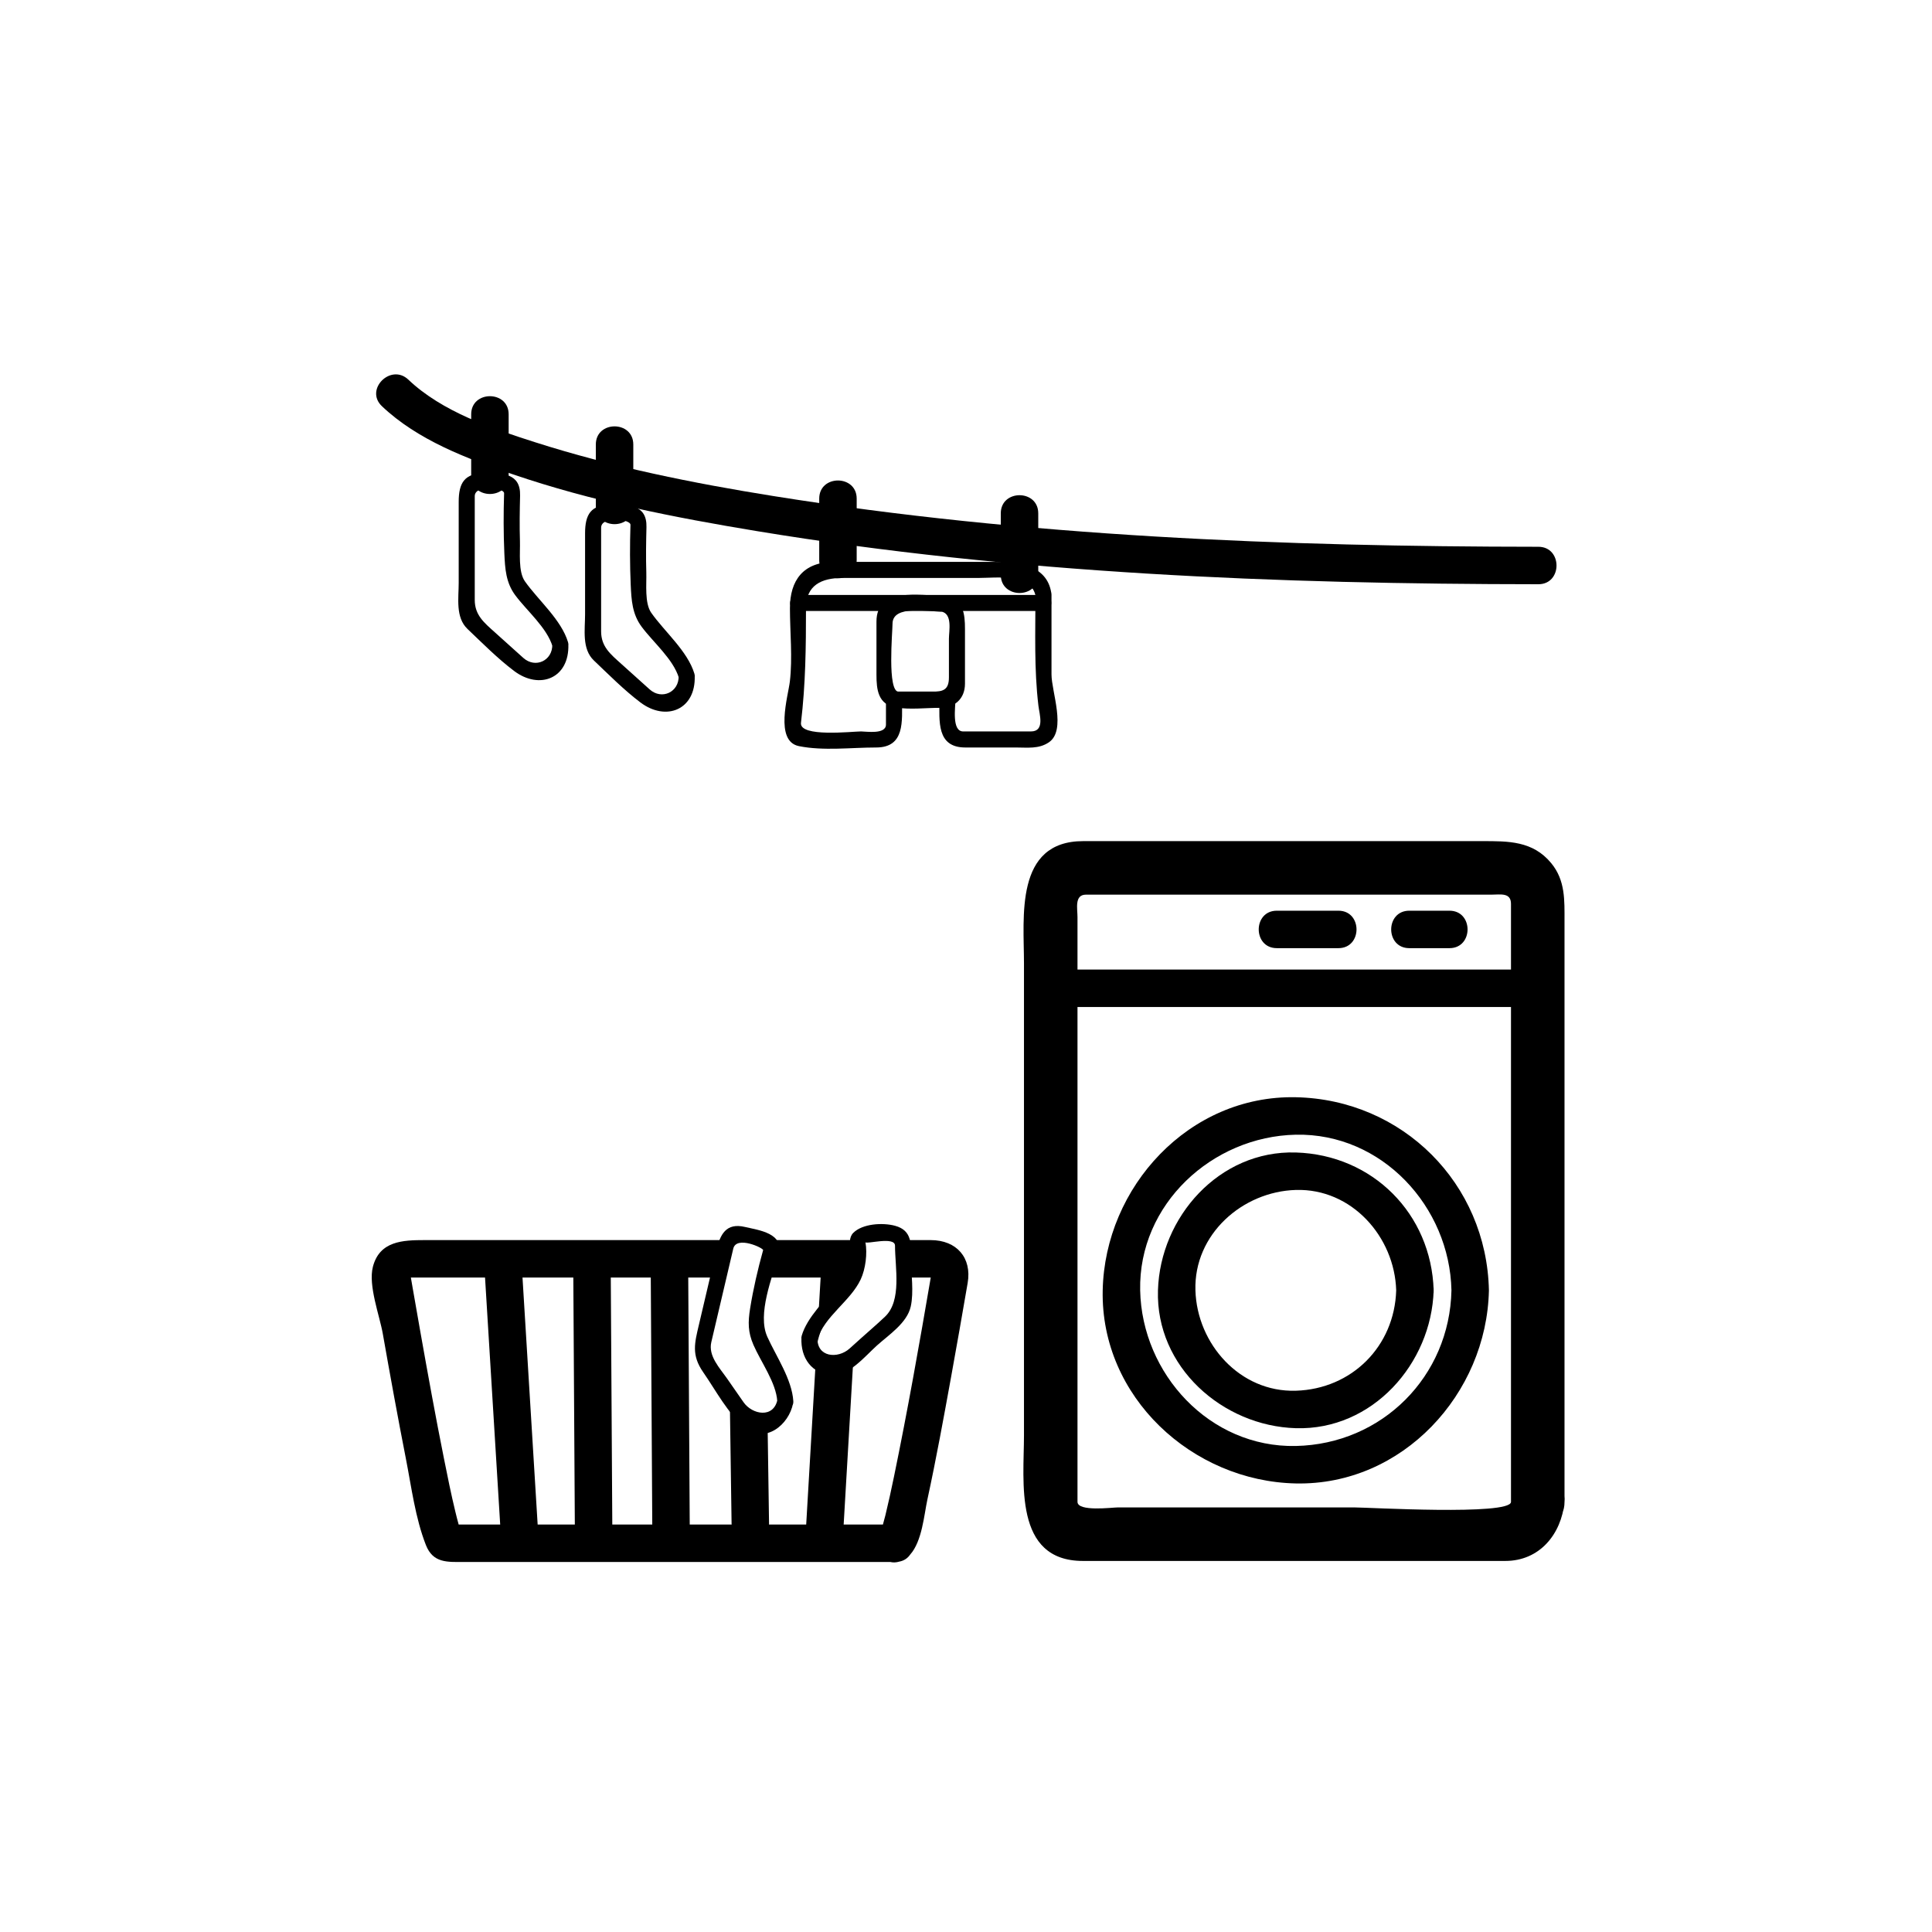 <?xml version="1.0" encoding="iso-8859-1"?>
<!-- Generator: Adobe Illustrator 16.0.0, SVG Export Plug-In . SVG Version: 6.00 Build 0)  -->
<!DOCTYPE svg PUBLIC "-//W3C//DTD SVG 1.1//EN" "http://www.w3.org/Graphics/SVG/1.1/DTD/svg11.dtd">
<svg version="1.1" xmlns="http://www.w3.org/2000/svg" xmlns:xlink="http://www.w3.org/1999/xlink" x="0px" y="0px" width="361px"
	 height="361px" viewBox="0 0 361 361" style="enable-background:new 0 0 361 361;" xml:space="preserve">
<g id="scene_x5F_laundry_x5F_room">
	<g>
		<g>
			<path style="fill:#000000;" d="M287.333,181.167c-30.139,0-60.276,0-90.415,0c-4.514,0-4.514,7,0,7c30.139,0,60.276,0,90.415,0
				C291.847,188.167,291.847,181.167,287.333,181.167L287.333,181.167z"/>
		</g>
	</g>
	<g>
		<g>
			<path style="fill:#000000;" d="M282.333,280.667c-0.256,2.534-26.718,1-29.19,1c-14.766,0-29.531,0-44.297,0
				c-1.003,0-7.513,0.851-7.513-1.047c0-2.55,0-5.1,0-7.65c0-13.694,0-27.389,0-41.083c0-15.443,0-30.886,0-46.328
				c0-4.735,0-9.471,0-14.206c0-1.563-0.611-4.186,1.582-4.186c25.266,0,50.53,0,75.796,0c1.657,0,3.622-0.436,3.622,1.732
				c0,3.078,0,6.157,0,9.235c0,12.938,0,25.875,0,38.813C282.333,238.188,282.333,259.428,282.333,280.667c0,6.448,10,6.448,10,0
				c0-23.852,0-47.702,0-71.554c0-12.333,0-24.667,0-37c0-3.865,0.178-7.604-2.489-10.836c-3.447-4.179-8.054-4.11-12.887-4.11
				c-24.853,0-49.705,0-74.558,0c-12.849,0-11.066,14.22-11.066,22.828c0,14.641,0,29.282,0,43.923c0,14.757,0,29.515,0,44.272
				c0,8.649-1.989,23.477,11.017,23.477c24.702,0,49.405,0,74.107,0c1.604,0,3.207,0,4.81,0c6.439,0,10.464-5.02,11.066-11
				C292.979,274.252,282.974,274.314,282.333,280.667z"/>
		</g>
	</g>
	<g>
		<g>
			<path style="fill:#000000;" d="M238.583,177.167c3.833,0,7.667,0,11.5,0c4.514,0,4.514-7,0-7c-3.833,0-7.667,0-11.5,0
				C234.069,170.167,234.069,177.167,238.583,177.167L238.583,177.167z"/>
		</g>
	</g>
	<g>
		<g>
			<path style="fill:#000000;" d="M263.333,177.167c2.5,0,5,0,7.5,0c4.514,0,4.514-7,0-7c-2.5,0-5,0-7.5,0
				C258.819,170.167,258.819,177.167,263.333,177.167L263.333,177.167z"/>
		</g>
	</g>
	<g>
		<g>
			<path style="fill:#000000;" d="M271.208,241.104c-0.334,16.106-12.978,28.748-29.083,29.082s-28.758-13.479-29.082-29.082
				c-0.334-16.106,13.479-28.758,29.082-29.082C258.231,211.688,270.884,225.5,271.208,241.104c0.094,4.508,7.094,4.517,7,0
				c-0.414-19.949-16.134-35.668-36.083-36.082c-19.947-0.414-35.681,16.757-36.082,36.082
				c-0.414,19.947,16.757,35.681,36.082,36.082c19.947,0.414,35.682-16.757,36.083-36.082
				C278.302,236.587,271.302,236.596,271.208,241.104z"/>
		</g>
	</g>
	<g>
		<g>
			<path style="fill:#000000;" d="M260.883,241.104c-0.313,10.461-8.297,18.444-18.758,18.758
				c-10.459,0.313-18.458-8.768-18.757-18.758c-0.313-10.458,8.767-18.459,18.757-18.758
				C252.583,222.032,260.584,231.113,260.883,241.104c0.135,4.504,7.136,4.517,7,0c-0.43-14.331-11.427-25.328-25.758-25.758
				c-14.325-0.429-25.347,12.073-25.757,25.758c-0.429,14.325,12.072,25.348,25.757,25.758
				c14.325,0.429,25.348-12.073,25.758-25.758C268.019,236.587,261.018,236.6,260.883,241.104z"/>
		</g>
	</g>
	<g>
		<g>
			<path style="fill:#000000;" d="M287.453,102.167c-47.691-0.034-95.762-1.933-142.921-9.475
				c-15.026-2.403-30.048-5.427-44.559-10.062c-8.101-2.587-17.366-5.696-23.665-11.688c-3.269-3.109-8.226,1.833-4.95,4.95
				c6.664,6.338,15.878,9.795,24.423,12.718c14.787,5.058,30.28,8.093,45.669,10.633c48.133,7.945,97.296,9.889,146.003,9.923
				C291.968,109.17,291.967,102.17,287.453,102.167L287.453,102.167z"/>
		</g>
	</g>
	<g>
		<g>
			<path style="fill:#000000;" d="M187,95.917c0,3.833,0,7.667,0,11.5c0,4.514,7,4.514,7,0c0-3.833,0-7.667,0-11.5
				C194,91.403,187,91.403,187,95.917L187,95.917z"/>
		</g>
	</g>
	<g>
		<g>
			<path style="fill:#000000;" d="M153.074,93.167c0,3.833,0,7.667,0,11.5c0,4.514,7,4.514,7,0c0-3.833,0-7.667,0-11.5
				C160.074,88.653,153.074,88.653,153.074,93.167L153.074,93.167z"/>
		</g>
	</g>
	<g>
		<g>
			<path style="fill:#000000;" d="M111.333,83.054c0,3.833,0,7.667,0,11.5c0,4.514,7,4.514,7,0c0-3.833,0-7.667,0-11.5
				C118.333,78.54,111.333,78.54,111.333,83.054L111.333,83.054z"/>
		</g>
	</g>
	<g>
		<g>
			<path style="fill:#000000;" d="M88.043,77.417c0,3.833,0,7.667,0,11.5c0,4.514,7,4.514,7,0c0-3.833,0-7.667,0-11.5
				C95.043,72.903,88.043,72.903,88.043,77.417L88.043,77.417z"/>
		</g>
	</g>
	<g>
		<g>
			<g>
				<path style="fill:#000000;" d="M196.423,110.709c-0.832-5.055-6.029-5.716-10.282-5.716c-5.676,0-11.353,0-17.029,0
					c-4.421,0-8.843,0-13.264,0c-5.772,0-8.246,3.455-8.246,8.645c0,4.475,0.513,9.276-0.017,13.715
					c-0.325,2.724-2.888,11.137,1.693,12.062c4.595,0.928,9.752,0.256,14.425,0.256c5.422,0,4.842-4.946,4.842-8.949
					c-0.5,0.5-1,1-1.5,1.5c3.33,0,6.66,0,9.989,0c-0.5-0.5-1-1-1.5-1.5c0,4.002-0.58,8.949,4.842,8.949c3.149,0,6.299,0,9.448,0
					c2.18,0,4.273,0.308,6.154-0.96c3.332-2.247,0.498-9.462,0.498-12.687c0-4.972,0-9.944,0-14.917c0-1.935-3-1.935-3,0
					c0,6.958-0.267,13.873,0.558,20.777c0.192,1.61,1.244,4.786-1.399,4.786c-2.207,0-4.414,0-6.621,0c-2.017,0-4.033,0-6.05,0
					c-2.173,0-1.43-4.642-1.43-5.949c0-0.818-0.682-1.5-1.5-1.5c-3.33,0-6.66,0-9.989,0c-0.818,0-1.5,0.682-1.5,1.5
					c0,1.554,0,3.107,0,4.661c0,1.898-3.692,1.288-4.653,1.288c-1.617,0-11.556,1.149-11.227-1.613
					c0.863-7.228,0.937-14.13,0.937-21.42c0-4.255,2.842-5.645,6.835-5.645c3.892,0,7.783,0,11.674,0c4.597,0,9.195,0,13.792,0
					c3.257,0,9.893-0.946,10.627,3.514C193.844,113.413,196.734,112.602,196.423,110.709z"/>
			</g>
		</g>
		<g>
			<g>
				<path style="fill:#000000;" d="M175.831,114.264c2.206,0.356,1.478,3.648,1.478,5.095c0,2.403,0,4.807,0,7.209
					c0,2.34-1.073,2.693-3.252,2.693c-2.044,0-4.088,0-6.133,0c-2.182,0-1.154-11.201-1.154-12.712c0-3.628,6.884-2.232,9.459-2.232
					c1.935,0,1.935-3,0-3c-4.409,0-12.459-1.688-12.459,4.838c0,3.298,0,6.596,0,9.895c0,2.825,0.287,5.61,3.68,6.158
					c2.61,0.421,5.518,0.054,8.159,0.054c2.762,0,4.7-1.675,4.7-4.518c0-3.405,0-6.81,0-10.214c0-2.826-0.287-5.61-3.68-6.158
					C174.736,111.065,173.925,113.956,175.831,114.264z"/>
			</g>
		</g>
		<g>
			<g>
				<path style="fill:#000000;" d="M149.102,114.167c15.292,0,30.583,0,45.875,0c1.935,0,1.935-3,0-3c-15.292,0-30.583,0-45.875,0
					C147.167,111.167,147.167,114.167,149.102,114.167L149.102,114.167z"/>
			</g>
		</g>
	</g>
	<g id="buegeleisen" style="display:none;">
		<g style="display:inline;">
			<g>
				<path style="fill:#000000;" d="M253.74,279.667c-0.229,2.271-14.503,0.999-16.25,0.999c-1.748,0.001-16.021,1.273-16.25-0.999
					c-0.854-8.468,0-17.463,0-25.963c0-15.986,0-31.973,0-47.959c0-6.066,0-12.134,0-18.2c0-1.625-0.883-6.16,0.293-7.585
					c0.074-0.089-1.234-0.999,0.46,0.139c-0.136-0.091,1.265,1.149,1.655,1.534c1.773,1.746,3.346,3.713,4.839,5.699
					c4.051,5.388,7.639,11.131,11.136,16.887c5.16,8.495,10.021,17.187,14.636,25.99c0.456,0.871-0.519-3.93-0.519-1.035
					c0,1.706,0,3.413,0,5.119c0,5.852,0,11.703,0,17.555C253.74,261.121,253.74,270.394,253.74,279.667c0,6.448,10,6.448,10,0
					c0-12.158,0-24.315,0-36.474c0-4.989,0-9.979,0-14.97c0-3.185-2.927-6.989-4.371-9.643c-7.63-14.024-15.564-28.286-25.678-40.7
					c-3.882-4.765-9.651-10.675-16.31-7.061c-5.069,2.752-6.142,7.44-6.142,12.654c0,27.693,0,55.387,0,83.08
					c0,8.863-2.157,24.112,11.168,24.112c6.34,0,12.68,0,19.021-0.001c5.582,0,13.565,1.337,18.202-2.488
					c2.727-2.25,3.764-5.079,4.109-8.511C264.387,273.252,254.381,273.314,253.74,279.667z"/>
			</g>
		</g>
		<g style="display:inline;">
			<g>
				<path style="fill:#000000;" d="M281.832,233.332c0,17.778,0,35.557,0,53.335c0,6.448,10,6.448,10,0c0-17.778,0-35.557,0-53.335
					C291.832,226.884,281.832,226.884,281.832,233.332L281.832,233.332z"/>
			</g>
		</g>
		<g style="display:inline;">
			<g>
				<path style="fill:#000000;" d="M221.083,291.332c21.806,0,43.611,0.001,65.417,0.001c6.448,0,6.448-10,0-10
					c-21.806,0-43.611-0.001-65.417-0.001C214.635,281.332,214.635,291.332,221.083,291.332L221.083,291.332z"/>
			</g>
		</g>
		<g style="display:inline;">
			<g>
				<path style="fill:#000000;" d="M260.166,237.104c0,6.757,0,13.513,0,20.27c0,4.514,7,4.514,7,0c0-6.757,0-13.513,0-20.27
					C267.166,232.59,260.166,232.59,260.166,237.104L260.166,237.104z"/>
			</g>
		</g>
	</g>
	<g>
		<g>
			<path style="fill:#000000;" d="M103.194,120.402c0.107,3.015-3.144,4.57-5.416,2.527c-0.396-0.356-0.791-0.711-1.187-1.067
				c-1.374-1.236-2.749-2.472-4.123-3.708c-2-1.799-3.76-3.205-3.76-6.062c0-6.458,0-12.917,0-19.375
				c0-2.248,5.518-1.613,5.483-0.541c-0.119,3.73-0.119,7.466,0.046,11.194c0.128,2.902,0.286,5.494,2.042,7.855
				c2.166,2.913,5.913,6.052,6.968,9.575c0.553,1.848,3.449,1.061,2.893-0.798c-1.265-4.223-5.577-7.85-8.062-11.383
				c-1.276-1.814-0.859-5.388-0.926-7.515c-0.088-2.829-0.045-5.664,0.027-8.492c0.109-4.235-3.305-4.196-6.589-4.196
				c-3.813,0-4.881,1.822-4.881,5.345c0,5.051,0,10.103,0,15.154c0,2.83-0.634,6.446,1.648,8.614
				c2.797,2.657,5.621,5.514,8.697,7.838c4.765,3.6,10.366,1.387,10.141-4.966C106.126,118.473,103.125,118.466,103.194,120.402z"/>
		</g>
	</g>
	<path style="fill:none;stroke:#000000;stroke-miterlimit:10;" d="M44.239,121.792"/>
	<g>
		<g>
			<path style="fill:#000000;" d="M126.807,126.289c0.107,3.015-3.144,4.57-5.416,2.527c-0.396-0.356-0.791-0.711-1.187-1.067
				c-1.374-1.236-2.749-2.472-4.123-3.708c-2-1.799-3.76-3.205-3.76-6.062c0-6.458,0-12.917,0-19.375
				c0-2.248,5.518-1.613,5.483-0.541c-0.119,3.73-0.119,7.466,0.046,11.194c0.128,2.902,0.286,5.494,2.042,7.855
				c2.166,2.913,5.913,6.052,6.968,9.575c0.553,1.848,3.449,1.061,2.893-0.798c-1.265-4.223-5.577-7.85-8.062-11.383
				c-1.276-1.814-0.859-5.388-0.926-7.515c-0.088-2.829-0.045-5.664,0.027-8.492c0.109-4.235-3.305-4.196-6.589-4.196
				c-3.813,0-4.881,1.822-4.881,5.345c0,5.051,0,10.103,0,15.154c0,2.83-0.634,6.446,1.648,8.614
				c2.797,2.657,5.621,5.514,8.696,7.838c4.766,3.6,10.367,1.387,10.141-4.966C129.739,124.36,126.738,124.353,126.807,126.289z"/>
		</g>
	</g>
	<g>
		<g>
			<g>
				<path style="fill:#000000;" d="M145.287,261.436c-0.69,3.675-4.743,2.893-6.355,0.573c-1.016-1.46-2.031-2.92-3.046-4.38
					c-1.4-2.014-3.586-4.253-2.975-6.853c1.368-5.822,2.735-11.644,4.103-17.466c0.584-2.485,5.682-0.099,5.576,0.284
					c-0.993,3.574-1.833,7.198-2.423,10.86c-0.422,2.618-0.418,4.453,0.614,6.838c1.37,3.164,4.243,7.057,4.454,10.541
					c0.116,1.922,3.117,1.934,3,0c-0.248-4.103-3.212-8.394-4.863-12.056c-1.91-4.235,0.935-11.09,2.111-15.386
					c1.089-3.976-3.681-4.519-6.3-5.134c-3.524-0.827-4.63,1.42-5.319,4.354c-1.087,4.626-2.174,9.253-3.26,13.879
					c-0.816,3.473-1.445,5.699,0.794,8.919c2.372,3.41,4.557,7.668,7.797,10.331c3.824,3.145,8.246-0.563,8.987-4.51
					C148.535,260.342,145.644,259.535,145.287,261.436z"/>
			</g>
		</g>
		<g>
			<g>
				<path style="fill:#000000;" d="M149.752,249.971c-0.171,3.778,1.923,6.771,5.812,6.976c3.058,0.161,6.208-3.66,8.279-5.522
					c2.245-2.019,5.656-4.22,6.337-7.321c0.596-2.711,0.058-6.066,0.058-8.813c0-2.778,0.234-5.377-2.99-6.249
					c-2.313-0.626-6.081-0.407-7.809,1.321c-0.822,0.822-0.65,2.09-0.604,3.131c0.122,2.79-0.828,4.597-2.427,6.652
					c-2.175,2.797-5.584,5.95-6.603,9.428c-0.545,1.86,2.35,2.649,2.893,0.797c1.287-4.393,6.221-7.223,8.134-11.328
					c0.899-1.931,1.262-4.814,0.879-6.938c0.082,0.451,5.526-1.165,5.526,0.663c0,4.094,1.31,10.238-1.869,13.258
					c-1.404,1.334-2.886,2.595-4.327,3.891c-0.765,0.687-1.529,1.374-2.293,2.062c-2.205,1.982-6.161,1.638-5.996-2.005
					C152.839,248.036,149.839,248.044,149.752,249.971z"/>
			</g>
		</g>
		<g>
			<g>
				<path style="fill:#000000;" d="M136.394,263.494c0.102,6.85,0.203,14.341,0.304,21.189c0.057,3.862,7.057,3.867,7,0
					c-0.102-6.849-0.159-10.776-0.261-17.625c-0.057-3.862-2.14-2.433-7.043-4.277V263.494z"/>
			</g>
			<g>
				<path style="fill:#000000;" d="M153.476,236.359c-0.227,3.883-0.454,7.764-0.681,11.646c-0.129,2.207-0.258,4.414-0.387,6.621
					c-0.607,10.381-1.213,20.762-1.82,31.142c-0.245,4.195,6.756,4.174,7,0c0.647-11.076,1.141-19.512,1.788-30.588
					c0.257-4.392-7.089,1.521-6.833-2.869c0.368-6.299,7.874-14.949,7.933-15.951C160.721,232.164,153.72,232.188,153.476,236.359
					L153.476,236.359z"/>
			</g>
			<g>
				<g>
					<path style="fill:#000000;" d="M90.509,236.716c1.032,16.827,2.064,33.654,3.096,50.481c0.275,4.483,7.277,4.511,7,0
						c-1.032-16.827-2.064-33.654-3.096-50.481C97.234,232.232,90.232,232.205,90.509,236.716L90.509,236.716z"/>
				</g>
			</g>
			<g>
				<g>
					<path style="fill:#000000;" d="M121.587,236.531c0.102,16.833,0.203,33.667,0.304,50.5c0.027,4.513,7.027,4.516,7,0
						c-0.102-16.833-0.203-33.667-0.304-50.5C128.56,232.019,121.56,232.016,121.587,236.531L121.587,236.531z"/>
				</g>
			</g>
			<g>
				<g>
					<path style="fill:#000000;" d="M107.114,236.531c0.102,16.611,0.203,33.222,0.304,49.833c0.027,4.513,7.027,4.516,7,0
						c-0.102-16.611-0.203-33.222-0.304-49.833C114.087,232.019,107.087,232.016,107.114,236.531L107.114,236.531z"/>
				</g>
			</g>
			<g>
				<path style="fill:#000000;" d="M144.06,234.044c0,0-0.572,2.04-1.194,4.672c2.735,0,5.469,0,8.203,0c2.857,0,5.714,0,8.571,0
					c0.112-0.181,0.2-0.335,0.229-0.432c1.177-3.839,0.705-5.909,0.705-5.909c0-0.232,0.048-0.453,0.125-0.659h0
					c-6.096,0-12.193,0-18.289,0l0.243,0.058C143.669,232.012,144.298,233.028,144.06,234.044z"/>
				<path style="fill:#000000;" d="M173.895,231.716c-1.649,0-3.299,0-4.948,0c0.077,0.206,0.125,0.427,0.125,0.659v6.341
					c0.52,0,1.04,0,1.56,0c0.872,0,1.745,0,2.617,0c0.221,0,0.441,0,0.663,0c-2.127,12.45-4.329,24.896-6.882,37.265
					c-0.493,2.387-1.011,4.769-1.587,7.137c-0.143,0.586-0.306,1.166-0.467,1.747c-24.121,0-48.241,0-72.362,0
					c-2.304,0-4.608,0-6.912,0c-0.216-0.774-0.413-1.556-0.603-2.337c-0.807-3.316-1.478-6.667-2.148-10.013
					c-1.568-7.819-2.987-15.668-4.382-23.519c-0.506-2.845-1.003-5.69-1.496-8.537c-0.101-0.581-0.2-1.162-0.3-1.743
					c19.155,0,38.31,0,57.465,0l1.554-6.614c0.032-0.137,0.08-0.265,0.138-0.386c0,0,0,0,0,0c-13.771,0-27.542,0-41.312,0
					c-5.089,0-10.179,0-15.268,0c-4.059,0-8.423,0.155-9.673,4.985c-0.902,3.488,1.251,9.115,1.847,12.493
					c1.375,7.798,2.794,15.589,4.316,23.358c1.039,5.306,1.757,11.081,3.741,16.143c1.332,3.4,4.009,3.169,7.071,3.169
					c13.563,0,27.126,0,40.69,0c13.012,0,26.022,0,39.034,0c0.493,0.122,1.048,0.11,1.66-0.071c0.907-0.168,1.574-0.656,2.018-1.298
					c2.247-2.493,2.62-7.483,3.221-10.253c1.66-7.653,3.063-15.365,4.461-23.07c1.056-5.813,2.079-11.633,3.077-17.457
					C181.612,235.031,178.77,231.716,173.895,231.716z"/>
			</g>
		</g>
	</g>
</g>
<g id="Ebene_1">
</g>
</svg>
